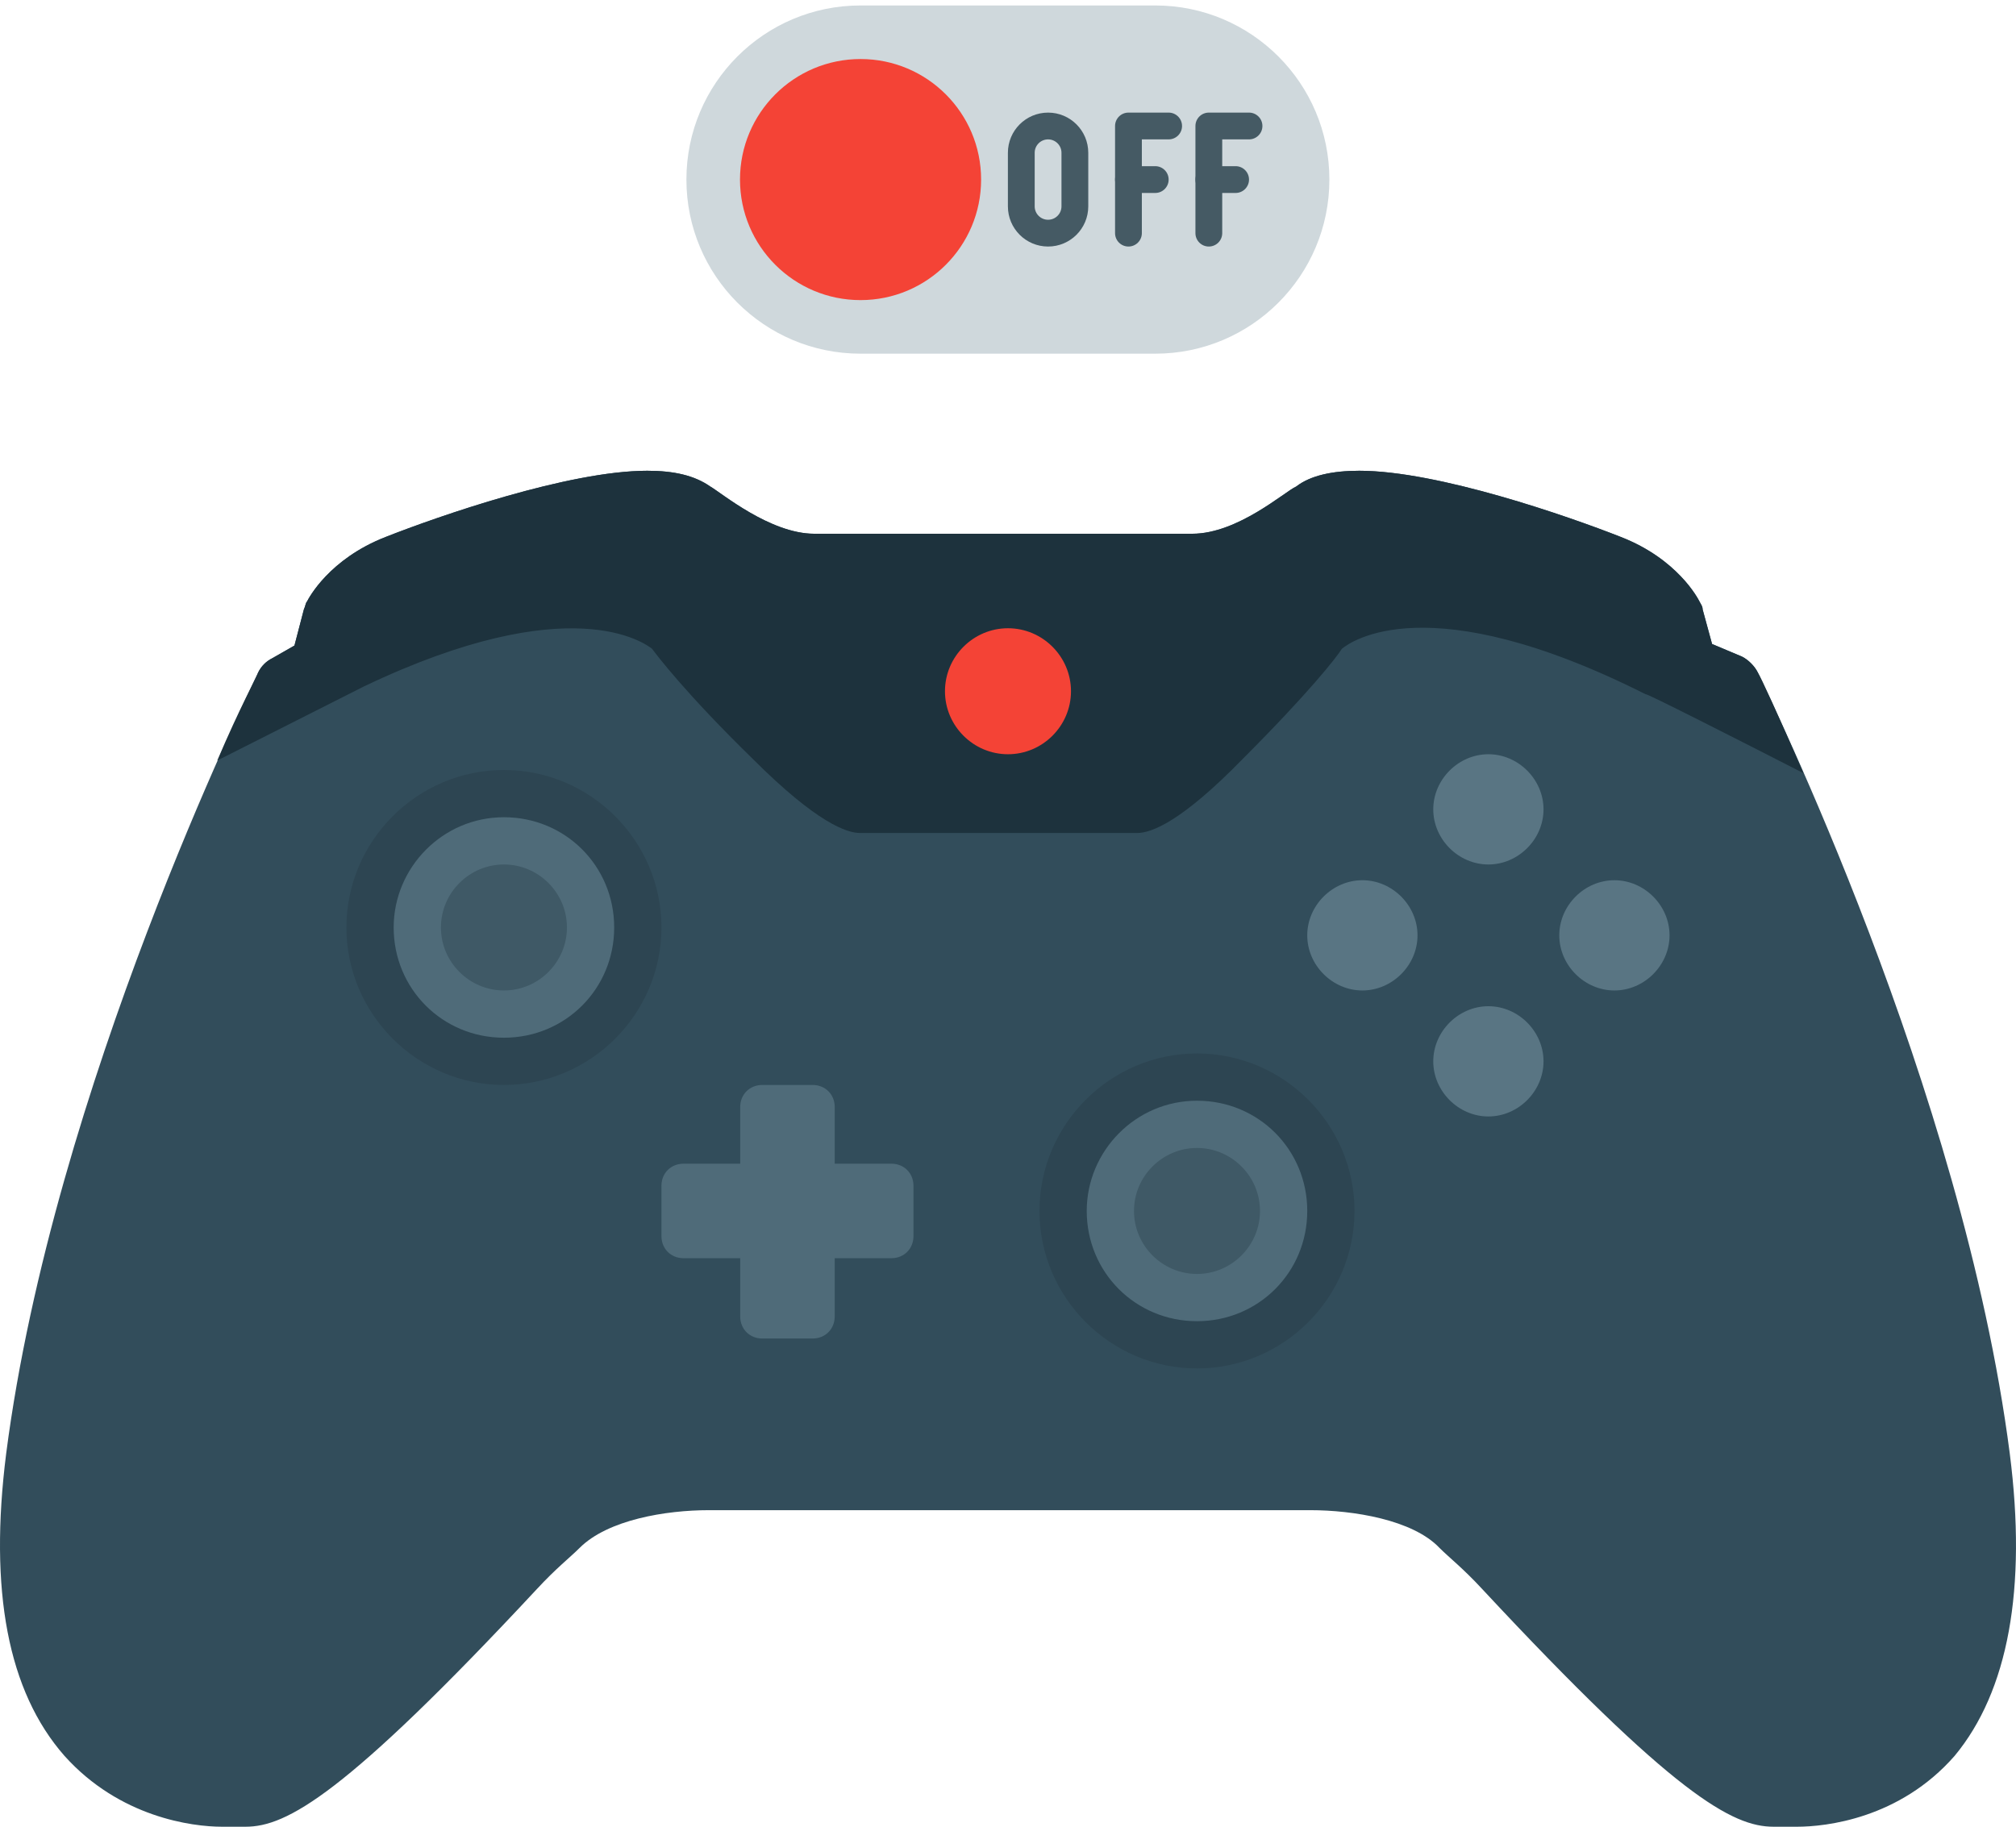 <?xml version="1.0" encoding="UTF-8" standalone="no"?>
<svg
   xmlns:dc="http://purl.org/dc/elements/1.1/"
   xmlns:cc="http://creativecommons.org/ns#"
   xmlns:rdf="http://www.w3.org/1999/02/22-rdf-syntax-ns#"
   xmlns:svg="http://www.w3.org/2000/svg"
   xmlns="http://www.w3.org/2000/svg"
   xmlns:sodipodi="http://sodipodi.sourceforge.net/DTD/sodipodi-0.dtd"
   xmlns:inkscape="http://www.inkscape.org/namespaces/inkscape"
   id="Capa_1"
   enable-background="new 0 0 512 512"
   height="456.828"
   viewBox="0 0 504.079 456.828"
   width="504.079"
   version="1.1"
   sodipodi:docname="gamesoff.svg"
   inkscape:version="0.92.3 (2405546, 2018-03-11)">
  <defs
     id="defs47" />
  <sodipodi:namedview
     pagecolor="#ffffff"
     bordercolor="#666666"
     borderopacity="1"
     objecttolerance="10"
     gridtolerance="10"
     guidetolerance="10"
     inkscape:pageopacity="0"
     inkscape:pageshadow="2"
     inkscape:window-width="2560"
     inkscape:window-height="1017"
     id="namedview45"
     showgrid="false"
     inkscape:zoom="1.3037281"
     inkscape:cx="406.14512"
     inkscape:cy="236.26123"
     inkscape:window-x="-8"
     inkscape:window-y="-8"
     inkscape:window-maximized="1"
     inkscape:current-layer="g938" />
  <g
     id="g938"
     transform="translate(4.9262675e-4,35.238)">
    <path
       id="path856"
       d="m 502.519,328.249 c -11.815,-91.372 -61.046,-191.015 -63.015,-195.348 -0.788,-1.575 -2.363,-3.151 -3.938,-3.938 l -7.483,-3.151 -2.363,-8.665 c 0,-0.788 -0.394,-1.182 -0.788,-1.969 -0.394,-0.788 -5.514,-10.634 -19.692,-16.148 -12.997,-5.12 -45.686,-16.542 -65.378,-16.542 -6.695,0 -12.209,1.182 -15.754,3.938 -2.757,1.182 -14.572,11.815 -25.994,11.815 h -94.523 c -11.028,0 -23.237,-10.24 -25.994,-11.815 -3.938,-2.757 -9.058,-3.938 -15.754,-3.938 -19.692,0 -52.382,11.422 -65.378,16.542 -14.178,5.514 -19.298,15.36 -19.692,16.148 -0.394,0.394 -0.394,1.182 -0.788,1.969 l -2.363,9.058 -5.514,3.151 c -1.575,0.788 -2.757,1.969 -3.545,3.545 -1.969,4.332 -51.2,103.975 -63.015,195.348 -4.332,34.265 0.394,59.471 14.572,75.618 13.785,15.36 31.902,17.723 39.385,17.723 h 5.908 c 10.24,0 24.812,-7.877 72.862,-59.471 4.726,-5.12 8.271,-7.877 10.634,-10.24 7.089,-7.089 21.662,-9.452 32.295,-9.452 h 150.449 c 10.634,0 25.6,2.363 32.295,9.452 2.363,2.363 5.908,5.12 10.634,10.24 48.049,51.594 62.622,59.471 72.862,59.471 h 5.908 c 7.089,0 25.6,-1.969 39.385,-17.723 13.388,-16.147 18.114,-41.747 13.782,-75.618 z"
       style="fill:#324d5b"
       inkscape:connector-curvature="0" />
    <path
       id="path858"
       d="m 439.504,132.902 c -0.788,-1.575 -2.363,-3.151 -3.938,-3.938 l -7.483,-3.151 -2.363,-8.665 c 0,-0.788 -0.394,-1.182 -0.788,-1.969 -0.394,-0.788 -5.514,-10.634 -19.692,-16.148 -12.997,-5.12 -45.686,-16.542 -65.378,-16.542 -6.695,0 -12.209,1.182 -15.754,3.938 -2.757,1.182 -14.572,11.815 -25.994,11.815 h -94.523 c -11.028,0 -23.237,-10.24 -25.994,-11.815 -3.938,-2.757 -9.058,-3.938 -15.754,-3.938 -19.692,0 -52.382,11.422 -65.378,16.542 -14.178,5.514 -19.298,15.36 -19.692,16.148 -0.394,0.394 -0.394,1.182 -0.788,1.969 l -2.363,9.058 -5.514,3.151 c -1.575,0.788 -2.757,1.969 -3.545,3.545 -0.394,1.182 -4.726,9.058 -10.24,22.055 l 36.628,-18.511 c 51.988,-24.812 70.498,-10.634 72.074,-9.452 1.182,1.575 8.271,11.028 25.206,27.569 16.148,16.148 23.631,18.511 26.782,18.511 h 69.317 c 3.545,0 11.028,-2.757 26.388,-18.511 16.542,-16.542 23.631,-25.6 24.812,-27.569 1.969,-1.575 21.268,-16.148 76.012,11.422 -0.788,-0.788 23.237,11.422 39.385,19.692 -6.303,-14.572 -10.636,-24.025 -11.423,-25.206 z"
       style="fill:#1d323d"
       inkscape:connector-curvature="0" />
    <path
       id="path860"
       d="m 372.156,216.397 c -7.483,0 -13.785,6.302 -13.785,13.785 0,7.483 6.302,13.785 13.785,13.785 7.483,0 13.785,-6.302 13.785,-13.785 0,-7.483 -6.302,-13.785 -13.785,-13.785 z m 31.508,-31.508 c -7.483,0 -13.785,6.302 -13.785,13.785 0,7.483 6.302,13.785 13.785,13.785 7.483,0 13.785,-6.302 13.785,-13.785 0,-7.483 -6.302,-13.785 -13.785,-13.785 z m -63.016,0 c -7.483,0 -13.785,6.302 -13.785,13.785 0,7.483 6.302,13.785 13.785,13.785 7.483,0 13.785,-6.302 13.785,-13.785 0,-7.483 -6.302,-13.785 -13.785,-13.785 z m 31.508,-31.507 c -7.483,0 -13.785,6.302 -13.785,13.785 0,7.483 6.302,13.785 13.785,13.785 7.483,0 13.785,-6.302 13.785,-13.785 -10e-4,-7.484 -6.302,-13.785 -13.785,-13.785 z"
       style="fill:#597583"
       inkscape:connector-curvature="0" />
    <path
       id="path862"
       d="m 252.033,121.874 c 8.665,0 15.754,7.089 15.754,15.754 0,8.665 -7.089,15.754 -15.754,15.754 -8.665,0 -15.754,-7.089 -15.754,-15.754 0,-8.665 7.089,-15.754 15.754,-15.754 z"
       style="fill:#f44336;fill-opacity:1"
       inkscape:connector-curvature="0" />
    <path
       id="path864"
       d="M 222.888,279.412 H 208.71 v 14.572 c 0,3.151 -2.363,5.514 -5.514,5.514 h -12.603 c -3.151,0 -5.514,-2.363 -5.514,-5.514 v -14.572 h -14.178 c -3.151,0 -5.514,-2.363 -5.514,-5.514 v -12.603 c 0,-3.151 2.363,-5.514 5.514,-5.514 h 14.178 v -14.178 c 0,-3.151 2.363,-5.514 5.514,-5.514 h 12.603 c 3.151,0 5.514,2.363 5.514,5.514 v 14.178 h 14.178 c 3.151,0 5.514,2.363 5.514,5.514 v 12.603 c 0,3.151 -2.363,5.514 -5.514,5.514 z"
       style="fill:#4f6b79"
       inkscape:connector-curvature="0" />
    <path
       id="path866"
       d="m 299.294,228.212 c 21.662,0 39.385,17.723 39.385,39.385 0,21.662 -17.723,39.385 -39.385,39.385 -21.662,0 -39.385,-17.723 -39.385,-39.385 0.001,-21.661 17.724,-39.385 39.385,-39.385 z"
       style="fill:#2d4552"
       inkscape:connector-curvature="0" />
    <path
       id="path868"
       d="m 299.294,240.028 c 15.36,0 27.569,12.209 27.569,27.569 0,15.36 -12.209,27.569 -27.569,27.569 -15.36,0 -27.569,-12.209 -27.569,-27.569 0,-14.966 12.209,-27.569 27.569,-27.569 z"
       style="fill:#4f6b79"
       inkscape:connector-curvature="0" />
    <path
       id="path870"
       d="m 126.002,157.32 c 21.662,0 39.385,17.723 39.385,39.385 0,21.662 -17.723,39.385 -39.385,39.385 -21.662,0 -39.385,-17.723 -39.385,-39.385 0,-21.662 17.723,-39.385 39.385,-39.385 z"
       style="fill:#2d4552"
       inkscape:connector-curvature="0" />
    <path
       id="path872"
       d="m 126.002,169.136 c 15.36,0 27.569,12.209 27.569,27.569 0,15.36 -12.209,27.569 -27.569,27.569 -15.36,0 -27.569,-12.209 -27.569,-27.569 0,-14.966 12.209,-27.569 27.569,-27.569 z"
       style="fill:#4f6b79"
       inkscape:connector-curvature="0" />
    <path
       id="path874"
       d="m 299.294,251.843 c 8.665,0 15.754,7.089 15.754,15.754 0,8.665 -7.089,15.754 -15.754,15.754 -8.665,0 -15.754,-7.089 -15.754,-15.754 0,-8.665 7.09,-15.754 15.754,-15.754 z M 126.002,180.951 c 8.665,0 15.754,7.089 15.754,15.754 0,8.665 -7.089,15.754 -15.754,15.754 -8.665,0 -15.754,-7.089 -15.754,-15.754 0,-8.665 7.089,-15.754 15.754,-15.754 z"
       style="fill:#3f5966"
       inkscape:connector-curvature="0" />
    <g
       id="g876">
</g>
    <g
       id="g878">
</g>
    <g
       id="g880">
</g>
    <g
       id="g882">
</g>
    <g
       id="g884">
</g>
    <g
       id="g886">
</g>
    <g
       id="g888">
</g>
    <g
       id="g890">
</g>
    <g
       id="g892">
</g>
    <g
       id="g894">
</g>
    <g
       id="g896">
</g>
    <g
       id="g898">
</g>
    <g
       id="g900">
</g>
    <g
       id="g902">
</g>
    <g
       id="g904">
</g>
  </g>
  <g
     id="g1085"
     transform="matrix(0.314,0,0,0.314,171.63,-35.477)">
    <path
       id="path1009"
       d="M 373.333,117.333 H 138.667 C 62.083,117.333 0,179.417 0,256 0,332.583 62.083,394.667 138.667,394.667 H 373.334 C 449.917,394.667 512,332.583 512,256 512,179.417 449.917,117.333 373.333,117.333 Z"
       style="fill:#cfd8dc"
       inkscape:connector-curvature="0" />
    <circle
       id="circle1011"
       r="96"
       cy="256"
       cx="138.667"
       style="fill:#f44336" />
    <g
       id="g1023">
	<path
   id="path1013"
   d="m 288,309.333 c -17.673,0 -32,-14.327 -32,-32 v -42.667 c 0,-17.673 14.327,-32 32,-32 17.673,0 32,14.327 32,32 v 42.667 c 0,17.673 -14.327,32 -32,32 z M 288,224 c -5.891,0 -10.667,4.776 -10.667,10.667 v 42.667 c 0,5.891 4.776,10.667 10.667,10.667 5.891,0 10.667,-4.776 10.667,-10.667 V 234.667 C 298.667,228.776 293.891,224 288,224 Z"
   style="fill:#455a64"
   inkscape:connector-curvature="0" />

	<path
   id="path1015"
   d="m 352,309.333 c -5.891,0 -10.667,-4.776 -10.667,-10.667 v -85.333 c 0,-5.891 4.776,-10.667 10.667,-10.667 h 32 c 5.891,0 10.667,4.776 10.667,10.667 0,5.891 -4.776,10.667 -10.667,10.667 h -21.333 v 74.667 c 0,5.891 -4.776,10.666 -10.667,10.666 z"
   style="fill:#455a64"
   inkscape:connector-curvature="0" />

	<path
   id="path1017"
   d="M 373.333,266.667 H 352 c -5.891,0 -10.667,-4.776 -10.667,-10.667 0,-5.891 4.776,-10.667 10.667,-10.667 h 21.333 c 5.891,0 10.667,4.776 10.667,10.667 0,5.891 -4.776,10.667 -10.667,10.667 z"
   style="fill:#455a64"
   inkscape:connector-curvature="0" />

	<path
   id="path1019"
   d="m 416,309.333 c -5.891,0 -10.667,-4.776 -10.667,-10.667 v -85.333 c 0,-5.891 4.776,-10.667 10.667,-10.667 h 32 c 5.891,0 10.667,4.776 10.667,10.667 0,5.891 -4.776,10.667 -10.667,10.667 h -21.333 v 74.667 c 0,5.891 -4.776,10.666 -10.667,10.666 z"
   style="fill:#455a64"
   inkscape:connector-curvature="0" />

	<path
   id="path1021"
   d="M 437.333,266.667 H 416 c -5.891,0 -10.667,-4.776 -10.667,-10.667 0,-5.891 4.776,-10.667 10.667,-10.667 h 21.333 c 5.891,0 10.667,4.776 10.667,10.667 0,5.891 -4.776,10.667 -10.667,10.667 z"
   style="fill:#455a64"
   inkscape:connector-curvature="0" />

</g>
    <g
       id="g1025">
</g>
    <g
       id="g1027">
</g>
    <g
       id="g1029">
</g>
    <g
       id="g1031">
</g>
    <g
       id="g1033">
</g>
    <g
       id="g1035">
</g>
    <g
       id="g1037">
</g>
    <g
       id="g1039">
</g>
    <g
       id="g1041">
</g>
    <g
       id="g1043">
</g>
    <g
       id="g1045">
</g>
    <g
       id="g1047">
</g>
    <g
       id="g1049">
</g>
    <g
       id="g1051">
</g>
    <g
       id="g1053">
</g>
  </g>
</svg>
